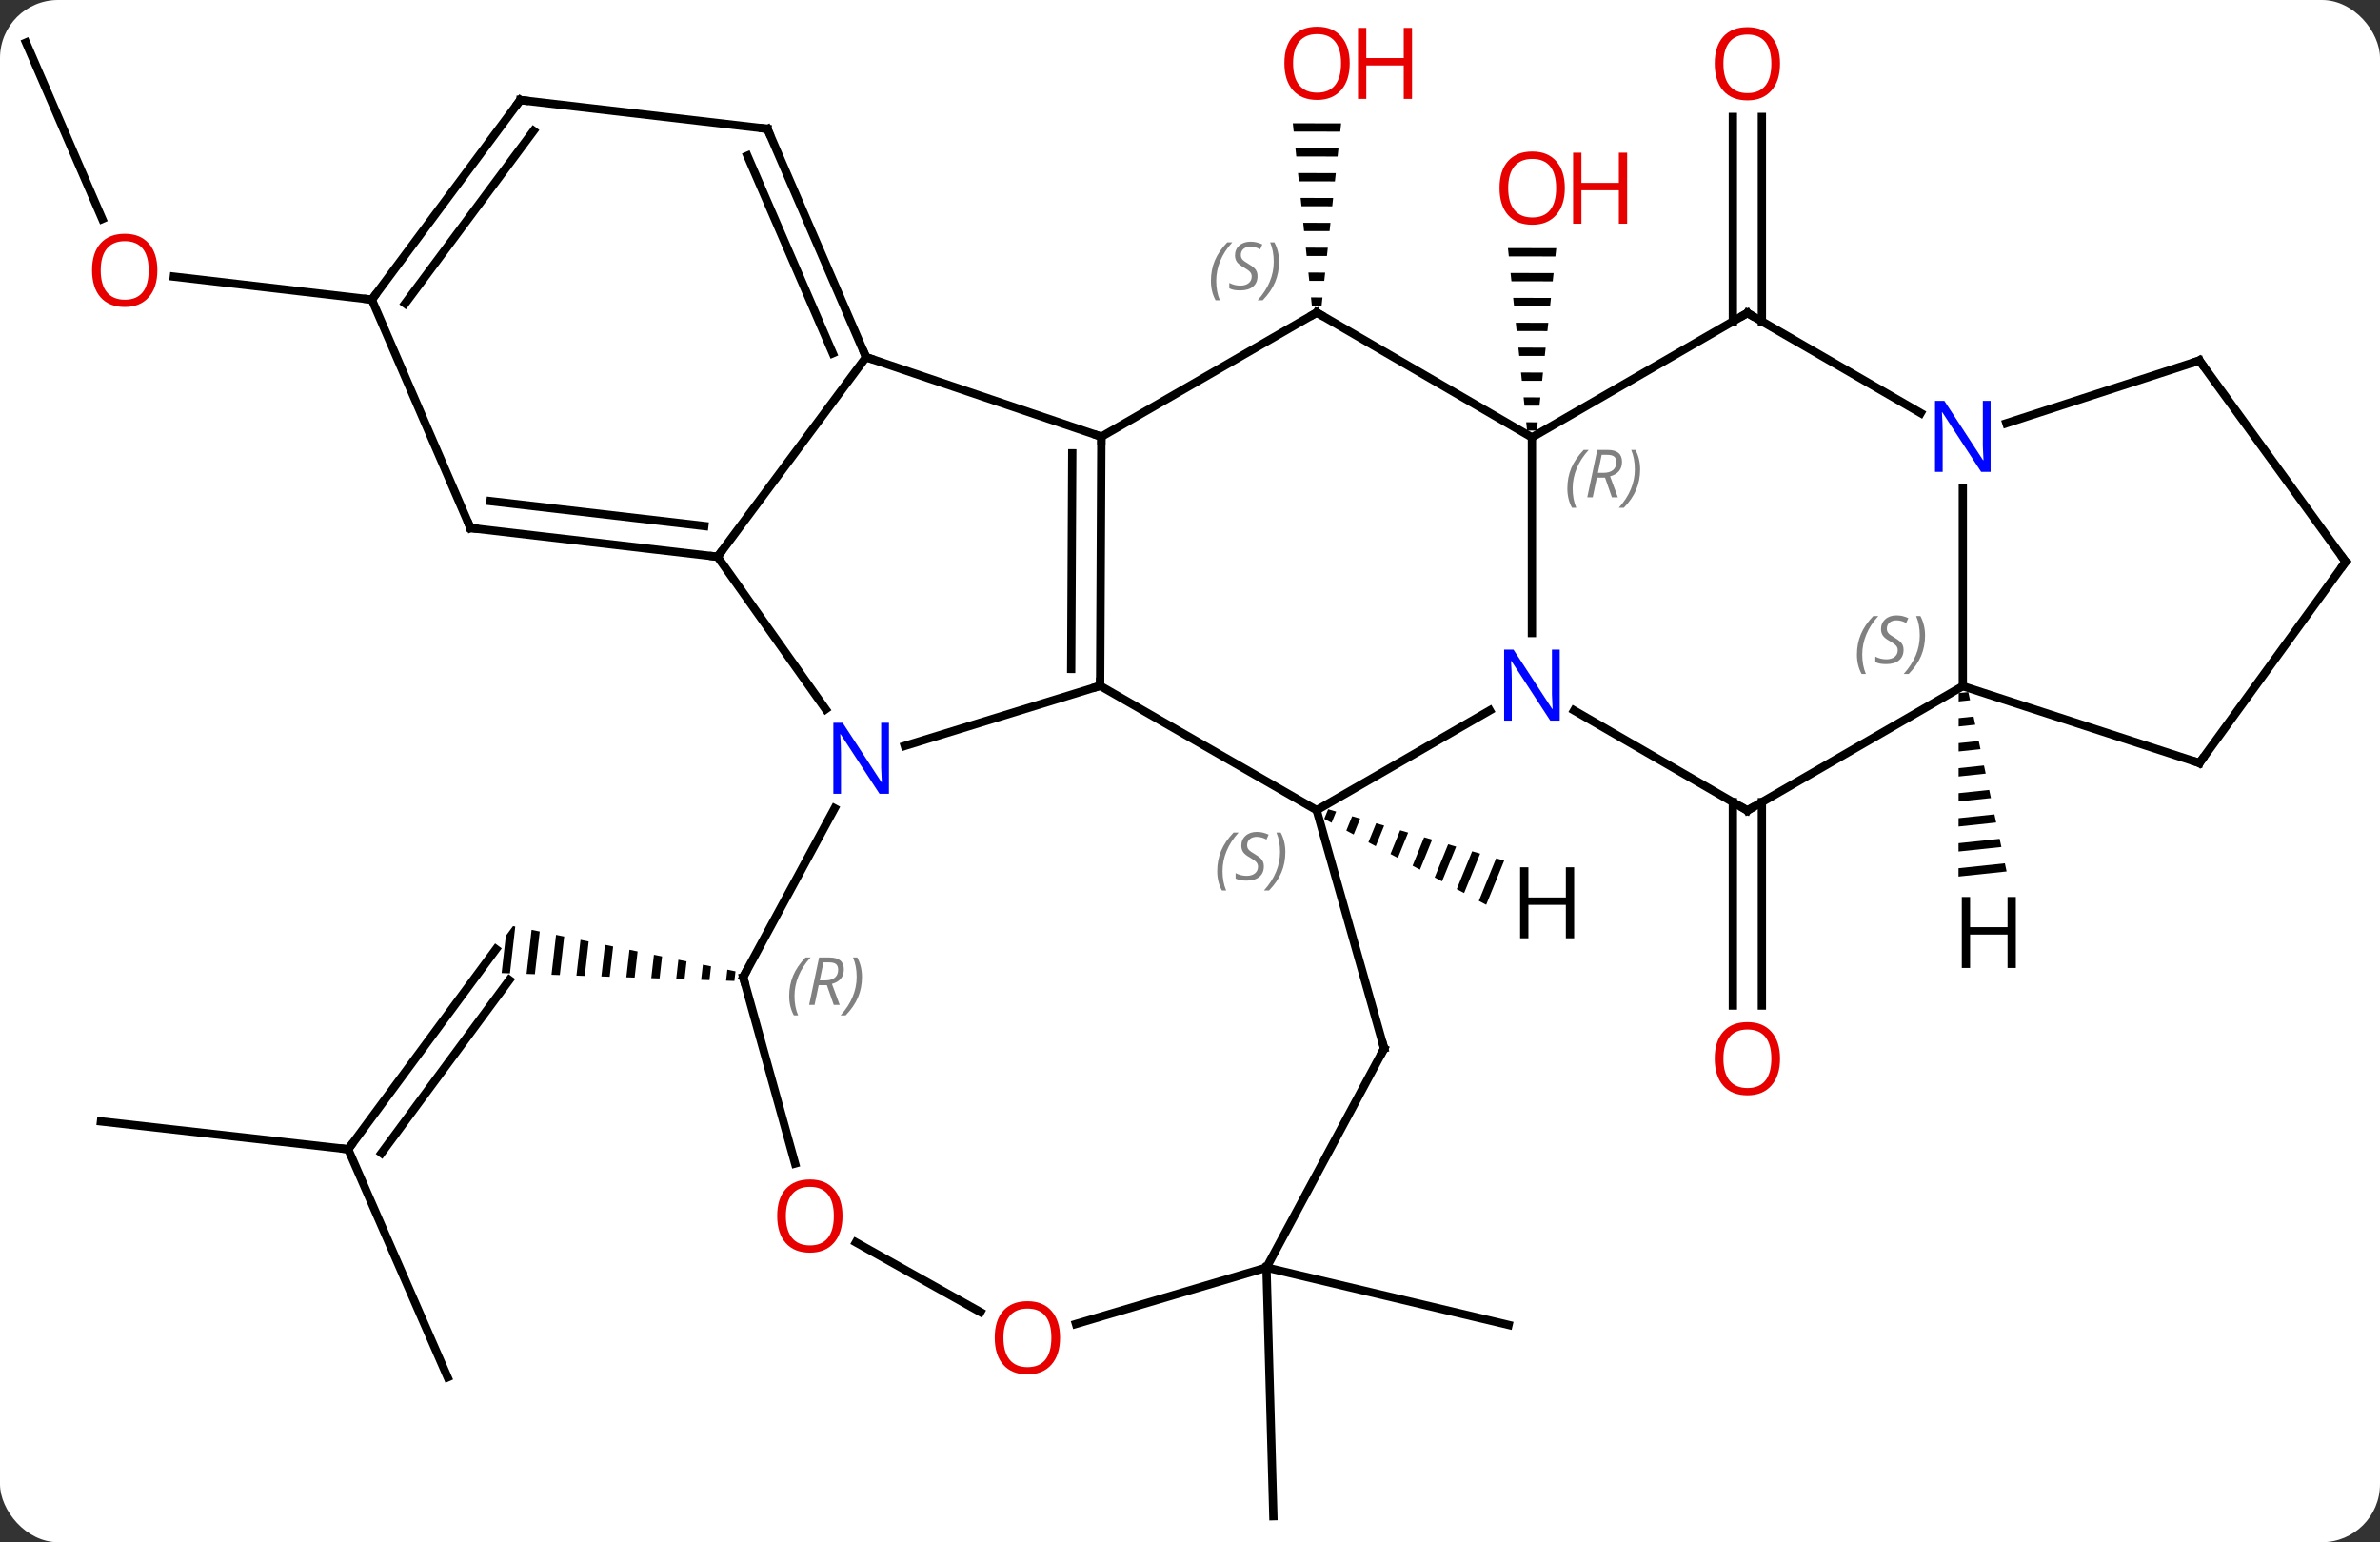 <svg width="287" viewBox="0 0 287 186" style="fill-opacity:1; color-rendering:auto; color-interpolation:auto; text-rendering:auto; stroke:black; stroke-linecap:square; stroke-miterlimit:10; shape-rendering:auto; stroke-opacity:1; fill:black; stroke-dasharray:none; font-weight:normal; stroke-width:1; font-family:'Open Sans'; font-style:normal; stroke-linejoin:miter; font-size:12; stroke-dashoffset:0; image-rendering:auto;" height="186" class="cas-substance-image" xmlns:xlink="http://www.w3.org/1999/xlink" xmlns="http://www.w3.org/2000/svg"><rect x="0" y="0" width="287" height="186" fill="#333333" stroke="none"/><svg class="cas-substance-single-component"><rect y="0" x="0" width="287" stroke="none" ry="7" rx="7" height="186" fill="white" class="cas-substance-group"/><svg y="0" x="0" width="287" viewBox="0 0 287 186" style="fill:black;" height="186" class="cas-substance-single-component-image"><svg><g><g transform="translate(143,94)" style="text-rendering:geometricPrecision; color-rendering:optimizeQuality; color-interpolation:linearRGB; stroke-linecap:butt; image-rendering:optimizeQuality;"><line y2="44.613" y1="20.481" x2="-101.013" x1="-83.193" style="fill:none;"/><line y2="45.067" y1="24.186" x2="-96.997" x1="-81.578" style="fill:none;"/><path style="stroke:none;" d="M-81.135 17.694 L-81.998 18.863 L-82.511 23.36 L-82.511 23.36 L-81.508 23.394 L-81.508 23.394 L-80.865 17.749 L-81.135 17.694 L-81.135 17.694 L-81.135 17.694 ZM-78.898 18.149 L-79.504 23.462 L-79.504 23.462 L-78.501 23.496 L-78.501 23.496 L-77.914 18.349 L-78.898 18.149 ZM-75.947 18.749 L-76.496 23.564 L-75.494 23.598 L-75.494 23.598 L-74.964 18.95 L-75.947 18.749 ZM-72.996 19.349 L-73.489 23.666 L-73.489 23.666 L-72.486 23.7 L-72.486 23.7 L-72.013 19.55 L-72.996 19.349 ZM-70.046 19.95 L-70.481 23.767 L-70.481 23.767 L-69.479 23.801 L-69.479 23.801 L-69.062 20.15 L-70.046 19.95 ZM-67.095 20.55 L-67.474 23.869 L-67.474 23.869 L-66.471 23.903 L-66.471 23.903 L-66.112 20.75 L-66.112 20.75 L-67.095 20.55 ZM-64.145 21.15 L-64.466 23.971 L-64.466 23.971 L-63.464 24.005 L-63.464 24.005 L-63.161 21.35 L-63.161 21.35 L-64.145 21.15 ZM-61.194 21.75 L-61.459 24.073 L-61.459 24.073 L-60.456 24.106 L-60.456 24.106 L-60.21 21.95 L-61.194 21.75 ZM-58.243 22.35 L-58.451 24.174 L-58.451 24.174 L-57.449 24.208 L-57.449 24.208 L-57.26 22.55 L-58.243 22.35 ZM-55.293 22.95 L-55.444 24.276 L-55.444 24.276 L-54.441 24.31 L-54.441 24.31 L-54.309 23.15 L-54.309 23.15 L-55.293 22.95 Z"/><line y2="41.247" y1="44.613" x2="-130.824" x1="-101.013" style="fill:none;"/><line y2="72.114" y1="44.613" x2="-89.022" x1="-101.013" style="fill:none;"/><path style="stroke:none;" d="M12.899 -79.13 L13.003 -78.129 L13.003 -78.129 L18.618 -78.121 L18.618 -78.121 L18.725 -79.121 L18.725 -79.121 L12.899 -79.13 ZM13.212 -76.129 L13.316 -75.129 L13.316 -75.129 L18.296 -75.121 L18.296 -75.121 L18.403 -76.121 L18.403 -76.121 L13.212 -76.129 ZM13.525 -73.129 L13.629 -72.129 L13.629 -72.129 L17.975 -72.122 L17.975 -72.122 L18.082 -73.122 L18.082 -73.122 L13.525 -73.129 ZM13.838 -70.128 L13.942 -69.128 L13.942 -69.128 L17.654 -69.122 L17.654 -69.122 L17.761 -70.122 L17.761 -70.122 L13.838 -70.128 ZM14.151 -67.128 L14.255 -66.128 L14.255 -66.128 L17.332 -66.123 L17.332 -66.123 L17.439 -67.123 L17.439 -67.123 L14.151 -67.128 ZM14.464 -64.127 L14.568 -63.127 L14.568 -63.127 L17.011 -63.123 L17.011 -63.123 L17.118 -64.123 L17.118 -64.123 L14.464 -64.127 ZM14.777 -61.127 L14.881 -60.127 L14.881 -60.127 L16.69 -60.124 L16.69 -60.124 L16.797 -61.124 L16.797 -61.124 L14.777 -61.127 ZM15.09 -58.126 L15.194 -57.126 L15.194 -57.126 L16.368 -57.124 L16.368 -57.124 L16.475 -58.124 L16.475 -58.124 L15.09 -58.126 Z"/><path style="stroke:none;" d="M38.843 -64.076 L38.947 -63.075 L38.947 -63.075 L44.562 -63.067 L44.562 -63.067 L44.669 -64.067 L44.669 -64.067 L38.843 -64.076 ZM39.157 -61.075 L39.262 -60.075 L39.262 -60.075 L44.242 -60.067 L44.242 -60.067 L44.348 -61.067 L44.348 -61.067 L39.157 -61.075 ZM39.471 -58.075 L39.576 -57.075 L39.576 -57.075 L43.922 -57.068 L43.922 -57.068 L44.028 -58.068 L44.028 -58.068 L39.471 -58.075 ZM39.785 -55.074 L39.89 -54.074 L39.89 -54.074 L43.601 -54.068 L43.601 -54.068 L43.708 -55.068 L43.708 -55.068 L39.785 -55.074 ZM40.099 -52.074 L40.204 -51.074 L40.204 -51.074 L43.281 -51.069 L43.281 -51.069 L43.388 -52.069 L43.388 -52.069 L40.099 -52.074 ZM40.414 -49.073 L40.518 -48.073 L40.518 -48.073 L42.961 -48.069 L42.961 -48.069 L43.068 -49.069 L43.068 -49.069 L40.414 -49.073 ZM40.728 -46.073 L40.833 -45.073 L40.833 -45.073 L42.641 -45.07 L42.641 -45.07 L42.748 -46.07 L42.748 -46.07 L40.728 -46.073 ZM41.042 -43.072 L41.147 -42.072 L41.147 -42.072 L42.321 -42.07 L42.321 -42.07 L42.428 -43.07 L42.428 -43.07 L41.042 -43.072 Z"/><line y2="2.743" y1="27.276" x2="69.463" x1="69.463" style="fill:none;"/><line y2="2.743" y1="27.276" x2="65.963" x1="65.963" style="fill:none;"/><line y2="58.878" y1="88.866" x2="9.723" x1="10.551" style="fill:none;"/><line y2="58.878" y1="65.796" x2="9.723" x1="38.916" style="fill:none;"/><line y2="-88.866" y1="-67.594" x2="-139.86" x1="-130.67" style="fill:none;"/><line y2="-57.858" y1="-60.637" x2="-98.163" x1="-122.038" style="fill:none;"/><line y2="-55.237" y1="-79.895" x2="65.963" x1="65.963" style="fill:none;"/><line y2="-55.237" y1="-79.895" x2="69.463" x1="69.463" style="fill:none;"/><line y2="-4.04" y1="-11.286" x2="-33.893" x1="-10.338" style="fill:none;"/><line y2="-41.331" y1="-11.286" x2="-10.188" x1="-10.338" style="fill:none;"/><line y2="-39.328" y1="-13.324" x2="-13.698" x1="-13.828" style="fill:none;"/><line y2="3.714" y1="-11.286" x2="15.774" x1="-10.338" style="fill:none;"/><line y2="-26.85" y1="-8.459" x2="-56.469" x1="-43.435" style="fill:none;"/><line y2="23.847" y1="3.494" x2="-53.382" x1="-42.359" style="fill:none;"/><line y2="-50.925" y1="-41.331" x2="-38.562" x1="-10.188" style="fill:none;"/><line y2="-56.301" y1="-41.331" x2="15.78" x1="-10.188" style="fill:none;"/><line y2="-8.317" y1="3.714" x2="36.649" x1="15.774" style="fill:none;"/><line y2="32.46" y1="3.714" x2="23.916" x1="15.774" style="fill:none;"/><line y2="-50.925" y1="-26.85" x2="-38.562" x1="-56.469" style="fill:none;"/><line y2="-30.318" y1="-26.85" x2="-86.268" x1="-56.469" style="fill:none;"/><line y2="-33.561" y1="-30.56" x2="-83.856" x1="-58.072" style="fill:none;"/><line y2="46.328" y1="23.847" x2="-47.124" x1="-53.382" style="fill:none;"/><line y2="-78.462" y1="-50.925" x2="-50.463" x1="-38.562" style="fill:none;"/><line y2="-75.219" y1="-51.391" x2="-52.874" x1="-42.577" style="fill:none;"/><line y2="-41.247" y1="-56.301" x2="41.733" x1="15.78" style="fill:none;"/><line y2="-41.247" y1="-17.653" x2="41.733" x1="41.733" style="fill:none;"/><line y2="3.753" y1="-8.312" x2="67.713" x1="46.817" style="fill:none;"/><line y2="58.878" y1="32.46" x2="9.723" x1="23.916" style="fill:none;"/><line y2="-57.858" y1="-30.318" x2="-98.163" x1="-86.268" style="fill:none;"/><line y2="64.241" y1="55.842" x2="-24.776" x1="-39.784" style="fill:none;"/><line y2="-81.93" y1="-78.462" x2="-80.262" x1="-50.463" style="fill:none;"/><line y2="-56.247" y1="-41.247" x2="67.713" x1="41.733" style="fill:none;"/><line y2="-11.247" y1="3.753" x2="93.693" x1="67.713" style="fill:none;"/><line y2="65.68" y1="58.878" x2="-13.252" x1="9.723" style="fill:none;"/><line y2="-81.93" y1="-57.858" x2="-80.262" x1="-98.163" style="fill:none;"/><line y2="-78.22" y1="-57.391" x2="-78.659" x1="-94.149" style="fill:none;"/><line y2="-44.182" y1="-56.247" x2="88.609" x1="67.713" style="fill:none;"/><line y2="-35.091" y1="-11.247" x2="93.693" x1="93.693" style="fill:none;"/><line y2="-1.977" y1="-11.247" x2="122.226" x1="93.693" style="fill:none;"/><line y2="-50.517" y1="-42.954" x2="122.226" x1="98.947" style="fill:none;"/><line y2="-26.247" y1="-1.977" x2="139.86" x1="122.226" style="fill:none;"/><line y2="-26.247" y1="-50.517" x2="139.86" x1="122.226" style="fill:none;"/><path style="stroke:none;" d="M17.16 3.6 L16.687 4.761 L17.575 5.232 L18.124 3.882 L17.16 3.6 ZM20.054 4.446 L19.35 6.174 L20.238 6.645 L21.018 4.728 L20.054 4.446 ZM22.948 5.291 L22.014 7.587 L22.014 7.587 L22.901 8.057 L23.913 5.573 L22.948 5.291 ZM25.842 6.136 L24.677 8.999 L24.677 8.999 L25.564 9.47 L26.807 6.418 L25.842 6.136 ZM28.736 6.982 L27.34 10.412 L28.228 10.883 L29.701 7.263 L28.736 6.982 ZM31.63 7.827 L30.003 11.825 L30.003 11.825 L30.891 12.295 L32.595 8.109 L32.595 8.109 L31.63 7.827 ZM34.524 8.672 L32.666 13.237 L32.666 13.237 L33.554 13.708 L33.554 13.708 L35.489 8.954 L34.524 8.672 ZM37.418 9.518 L35.329 14.65 L36.217 15.121 L36.217 15.121 L38.383 9.799 L37.418 9.518 Z"/><path style="stroke:none;" d="M94.355 -10.529 L93.195 -10.405 L93.194 -9.4 L94.565 -9.545 L94.565 -9.545 L94.355 -10.529 ZM94.985 -7.579 L93.192 -7.389 L93.191 -6.383 L93.191 -6.383 L95.195 -6.596 L94.985 -7.579 ZM95.615 -4.629 L93.189 -4.372 L93.189 -4.372 L93.188 -3.366 L95.824 -3.646 L95.824 -3.646 L95.615 -4.629 ZM96.244 -1.68 L93.186 -1.355 L93.185 -0.349 L96.454 -0.697 L96.244 -1.68 ZM96.874 1.27 L93.183 1.662 L93.182 2.667 L97.084 2.253 L96.874 1.27 ZM97.504 4.219 L93.18 4.679 L93.179 5.684 L93.179 5.684 L97.714 5.203 L97.504 4.219 ZM98.134 7.169 L93.177 7.696 L93.176 8.701 L98.344 8.152 L98.344 8.152 L98.134 7.169 ZM98.764 10.119 L93.174 10.712 L93.174 10.712 L93.173 11.718 L98.974 11.102 L98.764 10.119 Z"/><path style="fill:none; stroke-miterlimit:5;" d="M-100.716 44.211 L-101.013 44.613 L-101.51 44.557"/></g><g transform="translate(143,94)" style="stroke-linecap:butt; fill:rgb(230,0,0); text-rendering:geometricPrecision; color-rendering:optimizeQuality; image-rendering:optimizeQuality; font-family:'Open Sans'; stroke:rgb(230,0,0); color-interpolation:linearRGB; stroke-miterlimit:5;"><path style="stroke:none;" d="M19.759 -86.371 Q19.759 -84.309 18.72 -83.129 Q17.681 -81.949 15.838 -81.949 Q13.947 -81.949 12.916 -83.114 Q11.884 -84.278 11.884 -86.387 Q11.884 -88.481 12.916 -89.629 Q13.947 -90.778 15.838 -90.778 Q17.697 -90.778 18.728 -89.606 Q19.759 -88.434 19.759 -86.371 ZM12.931 -86.371 Q12.931 -84.637 13.674 -83.731 Q14.416 -82.824 15.838 -82.824 Q17.259 -82.824 17.986 -83.723 Q18.713 -84.621 18.713 -86.371 Q18.713 -88.106 17.986 -88.996 Q17.259 -89.887 15.838 -89.887 Q14.416 -89.887 13.674 -88.989 Q12.931 -88.09 12.931 -86.371 Z"/><path style="stroke:none;" d="M27.275 -82.074 L26.275 -82.074 L26.275 -86.106 L21.759 -86.106 L21.759 -82.074 L20.759 -82.074 L20.759 -90.637 L21.759 -90.637 L21.759 -86.996 L26.275 -86.996 L26.275 -90.637 L27.275 -90.637 L27.275 -82.074 Z"/><path style="stroke:none;" d="M45.7 -71.317 Q45.7 -69.255 44.661 -68.075 Q43.622 -66.895 41.779 -66.895 Q39.888 -66.895 38.857 -68.059 Q37.825 -69.224 37.825 -71.333 Q37.825 -73.427 38.857 -74.575 Q39.888 -75.724 41.779 -75.724 Q43.638 -75.724 44.669 -74.552 Q45.7 -73.38 45.7 -71.317 ZM38.872 -71.317 Q38.872 -69.583 39.615 -68.677 Q40.357 -67.77 41.779 -67.77 Q43.2 -67.77 43.927 -68.669 Q44.654 -69.567 44.654 -71.317 Q44.654 -73.052 43.927 -73.942 Q43.2 -74.833 41.779 -74.833 Q40.357 -74.833 39.615 -73.934 Q38.872 -73.036 38.872 -71.317 Z"/><path style="stroke:none;" d="M53.216 -67.02 L52.216 -67.02 L52.216 -71.052 L47.7 -71.052 L47.7 -67.02 L46.7 -67.02 L46.7 -75.583 L47.7 -75.583 L47.7 -71.942 L52.216 -71.942 L52.216 -75.583 L53.216 -75.583 L53.216 -67.02 Z"/><path style="stroke:none;" d="M71.65 33.683 Q71.65 35.745 70.611 36.925 Q69.572 38.105 67.729 38.105 Q65.838 38.105 64.807 36.941 Q63.776 35.776 63.776 33.667 Q63.776 31.573 64.807 30.425 Q65.838 29.276 67.729 29.276 Q69.588 29.276 70.619 30.448 Q71.65 31.62 71.65 33.683 ZM64.822 33.683 Q64.822 35.417 65.565 36.323 Q66.307 37.23 67.729 37.23 Q69.15 37.23 69.877 36.331 Q70.604 35.433 70.604 33.683 Q70.604 31.948 69.877 31.058 Q69.15 30.167 67.729 30.167 Q66.307 30.167 65.565 31.066 Q64.822 31.964 64.822 33.683 Z"/><path style="stroke:none;" d="M-124.025 -61.396 Q-124.025 -59.334 -125.064 -58.154 Q-126.103 -56.974 -127.946 -56.974 Q-129.837 -56.974 -130.868 -58.139 Q-131.899 -59.303 -131.899 -61.412 Q-131.899 -63.506 -130.868 -64.654 Q-129.837 -65.803 -127.946 -65.803 Q-126.087 -65.803 -125.056 -64.631 Q-124.025 -63.459 -124.025 -61.396 ZM-130.853 -61.396 Q-130.853 -59.662 -130.11 -58.756 Q-129.368 -57.849 -127.946 -57.849 Q-126.525 -57.849 -125.798 -58.748 Q-125.071 -59.646 -125.071 -61.396 Q-125.071 -63.131 -125.798 -64.021 Q-126.525 -64.912 -127.946 -64.912 Q-129.368 -64.912 -130.11 -64.013 Q-130.853 -63.115 -130.853 -61.396 Z"/><path style="stroke:none;" d="M71.65 -86.317 Q71.65 -84.255 70.611 -83.075 Q69.572 -81.895 67.729 -81.895 Q65.838 -81.895 64.807 -83.059 Q63.776 -84.224 63.776 -86.333 Q63.776 -88.427 64.807 -89.575 Q65.838 -90.724 67.729 -90.724 Q69.588 -90.724 70.619 -89.552 Q71.65 -88.38 71.65 -86.317 ZM64.822 -86.317 Q64.822 -84.583 65.565 -83.677 Q66.307 -82.77 67.729 -82.77 Q69.15 -82.77 69.877 -83.669 Q70.604 -84.567 70.604 -86.317 Q70.604 -88.052 69.877 -88.942 Q69.15 -89.833 67.729 -89.833 Q66.307 -89.833 65.565 -88.934 Q64.822 -88.036 64.822 -86.317 Z"/><path style="fill:none; stroke:black;" d="M-10.335 -11.786 L-10.338 -11.286 L-10.816 -11.139"/><path style="fill:rgb(0,5,255); stroke:none;" d="M-35.804 1.735 L-36.945 1.735 L-41.633 -5.452 L-41.679 -5.452 Q-41.586 -4.187 -41.586 -3.14 L-41.586 1.735 L-42.508 1.735 L-42.508 -6.827 L-41.383 -6.827 L-36.711 0.329 L-36.664 0.329 Q-36.664 0.173 -36.711 -0.687 Q-36.758 -1.546 -36.742 -1.921 L-36.742 -6.827 L-35.804 -6.827 L-35.804 1.735 Z"/><path style="fill:none; stroke:black;" d="M-10.191 -40.831 L-10.188 -41.331 L-10.662 -41.491"/></g><g transform="translate(143,94)" style="stroke-linecap:butt; font-size:8.4px; fill:gray; text-rendering:geometricPrecision; image-rendering:optimizeQuality; color-rendering:optimizeQuality; font-family:'Open Sans'; font-style:italic; stroke:gray; color-interpolation:linearRGB; stroke-miterlimit:5;"><path style="stroke:none;" d="M3.782 11.069 Q3.782 9.741 4.251 8.616 Q4.72 7.491 5.751 6.413 L6.36 6.413 Q5.391 7.476 4.907 8.648 Q4.423 9.819 4.423 11.054 Q4.423 12.382 4.86 13.398 L4.345 13.398 Q3.782 12.366 3.782 11.069 ZM9.405 10.476 Q9.405 11.304 8.858 11.757 Q8.311 12.21 7.311 12.21 Q6.905 12.21 6.592 12.155 Q6.28 12.101 5.998 11.96 L5.998 11.304 Q6.623 11.632 7.327 11.632 Q7.952 11.632 8.326 11.335 Q8.701 11.038 8.701 10.523 Q8.701 10.21 8.498 9.984 Q8.295 9.757 7.733 9.429 Q7.139 9.101 6.912 8.773 Q6.686 8.444 6.686 7.991 Q6.686 7.257 7.202 6.796 Q7.717 6.335 8.561 6.335 Q8.936 6.335 9.272 6.413 Q9.608 6.491 9.983 6.663 L9.717 7.257 Q9.467 7.101 9.147 7.015 Q8.826 6.929 8.561 6.929 Q8.03 6.929 7.709 7.202 Q7.389 7.476 7.389 7.944 Q7.389 8.148 7.459 8.296 Q7.53 8.444 7.67 8.577 Q7.811 8.71 8.233 8.96 Q8.795 9.304 8.998 9.499 Q9.201 9.694 9.303 9.929 Q9.405 10.163 9.405 10.476 ZM11.999 8.757 Q11.999 10.085 11.523 11.218 Q11.046 12.351 10.03 13.398 L9.421 13.398 Q11.358 11.241 11.358 8.757 Q11.358 7.429 10.921 6.413 L11.437 6.413 Q11.999 7.476 11.999 8.757 Z"/><path style="fill:none; stroke:black;" d="M-56.966 -26.908 L-56.469 -26.85 L-56.171 -27.251"/><path style="fill:none; stroke:black;" d="M-53.144 23.407 L-53.382 23.847 L-53.248 24.329"/><path style="stroke:none;" d="M-47.834 26.133 Q-47.834 24.805 -47.365 23.68 Q-46.896 22.555 -45.865 21.477 L-45.256 21.477 Q-46.224 22.539 -46.709 23.711 Q-47.193 24.883 -47.193 26.117 Q-47.193 27.445 -46.756 28.461 L-47.271 28.461 Q-47.834 27.43 -47.834 26.133 ZM-44.274 24.82 L-44.774 27.195 L-45.43 27.195 L-44.227 21.477 L-42.977 21.477 Q-41.242 21.477 -41.242 22.914 Q-41.242 24.274 -42.68 24.664 L-41.742 27.195 L-42.461 27.195 L-43.289 24.82 L-44.274 24.82 ZM-43.696 22.07 Q-44.086 23.992 -44.149 24.242 L-43.492 24.242 Q-42.742 24.242 -42.336 23.914 Q-41.93 23.586 -41.93 22.961 Q-41.93 22.492 -42.188 22.282 Q-42.446 22.07 -43.039 22.07 L-43.696 22.07 ZM-39.056 23.82 Q-39.056 25.149 -39.533 26.282 Q-40.01 27.414 -41.025 28.461 L-41.635 28.461 Q-39.697 26.305 -39.697 23.82 Q-39.697 22.492 -40.135 21.477 L-39.619 21.477 Q-39.056 22.539 -39.056 23.82 Z"/><path style="fill:none; stroke:black;" d="M-38.76 -51.384 L-38.562 -50.925 L-38.088 -50.765"/><path style="fill:none; stroke:black;" d="M15.347 -56.051 L15.78 -56.301 L16.212 -56.05"/><path style="stroke:none;" d="M3.022 -60.116 Q3.022 -61.444 3.49 -62.569 Q3.959 -63.694 4.99 -64.772 L5.6 -64.772 Q4.631 -63.71 4.147 -62.538 Q3.662 -61.366 3.662 -60.132 Q3.662 -58.803 4.1 -57.788 L3.584 -57.788 Q3.022 -58.819 3.022 -60.116 ZM8.644 -60.71 Q8.644 -59.882 8.097 -59.428 Q7.551 -58.975 6.551 -58.975 Q6.144 -58.975 5.832 -59.03 Q5.519 -59.085 5.238 -59.225 L5.238 -59.882 Q5.863 -59.553 6.566 -59.553 Q7.191 -59.553 7.566 -59.85 Q7.941 -60.147 7.941 -60.663 Q7.941 -60.975 7.738 -61.202 Q7.535 -61.428 6.972 -61.757 Q6.379 -62.085 6.152 -62.413 Q5.926 -62.741 5.926 -63.194 Q5.926 -63.928 6.441 -64.389 Q6.957 -64.85 7.801 -64.85 Q8.175 -64.85 8.511 -64.772 Q8.847 -64.694 9.222 -64.522 L8.957 -63.928 Q8.707 -64.085 8.386 -64.171 Q8.066 -64.257 7.801 -64.257 Q7.269 -64.257 6.949 -63.983 Q6.629 -63.71 6.629 -63.241 Q6.629 -63.038 6.699 -62.889 Q6.769 -62.741 6.91 -62.608 Q7.051 -62.475 7.472 -62.225 Q8.035 -61.882 8.238 -61.686 Q8.441 -61.491 8.543 -61.257 Q8.644 -61.022 8.644 -60.71 ZM11.239 -62.428 Q11.239 -61.1 10.762 -59.968 Q10.286 -58.835 9.27 -57.788 L8.661 -57.788 Q10.598 -59.944 10.598 -62.428 Q10.598 -63.757 10.161 -64.772 L10.676 -64.772 Q11.239 -63.71 11.239 -62.428 Z"/></g><g transform="translate(143,94)" style="stroke-linecap:butt; fill:rgb(0,5,255); text-rendering:geometricPrecision; color-rendering:optimizeQuality; image-rendering:optimizeQuality; font-family:'Open Sans'; stroke:rgb(0,5,255); color-interpolation:linearRGB; stroke-miterlimit:5;"><path style="stroke:none;" d="M45.085 -7.091 L43.944 -7.091 L39.256 -14.278 L39.21 -14.278 Q39.303 -13.013 39.303 -11.966 L39.303 -7.091 L38.381 -7.091 L38.381 -15.653 L39.506 -15.653 L44.178 -8.497 L44.225 -8.497 Q44.225 -8.653 44.178 -9.513 Q44.131 -10.372 44.147 -10.747 L44.147 -15.653 L45.085 -15.653 L45.085 -7.091 Z"/><path style="fill:none; stroke:black;" d="M23.78 31.979 L23.916 32.46 L23.679 32.901"/><path style="fill:none; stroke:black;" d="M-85.771 -30.26 L-86.268 -30.318 L-86.466 -30.777"/><path style="fill:rgb(230,0,0); stroke:none;" d="M-41.404 52.661 Q-41.404 54.723 -42.444 55.903 Q-43.483 57.083 -45.326 57.083 Q-47.217 57.083 -48.248 55.919 Q-49.279 54.754 -49.279 52.645 Q-49.279 50.551 -48.248 49.403 Q-47.217 48.254 -45.326 48.254 Q-43.467 48.254 -42.436 49.426 Q-41.404 50.598 -41.404 52.661 ZM-48.233 52.661 Q-48.233 54.395 -47.49 55.301 Q-46.748 56.208 -45.326 56.208 Q-43.904 56.208 -43.178 55.309 Q-42.451 54.411 -42.451 52.661 Q-42.451 50.926 -43.178 50.036 Q-43.904 49.145 -45.326 49.145 Q-46.748 49.145 -47.49 50.044 Q-48.233 50.942 -48.233 52.661 Z"/><path style="fill:none; stroke:black;" d="M-50.265 -78.003 L-50.463 -78.462 L-50.96 -78.52"/></g><g transform="translate(143,94)" style="stroke-linecap:butt; font-size:8.4px; fill:gray; text-rendering:geometricPrecision; image-rendering:optimizeQuality; color-rendering:optimizeQuality; font-family:'Open Sans'; font-style:italic; stroke:gray; color-interpolation:linearRGB; stroke-miterlimit:5;"><path style="stroke:none;" d="M46.005 -35.083 Q46.005 -36.411 46.473 -37.536 Q46.942 -38.661 47.973 -39.739 L48.583 -39.739 Q47.614 -38.677 47.13 -37.505 Q46.645 -36.333 46.645 -35.099 Q46.645 -33.77 47.083 -32.755 L46.567 -32.755 Q46.005 -33.786 46.005 -35.083 ZM49.565 -36.395 L49.065 -34.02 L48.408 -34.02 L49.612 -39.739 L50.862 -39.739 Q52.596 -39.739 52.596 -38.302 Q52.596 -36.942 51.158 -36.552 L52.096 -34.02 L51.377 -34.02 L50.549 -36.395 L49.565 -36.395 ZM50.143 -39.145 Q49.752 -37.224 49.69 -36.974 L50.346 -36.974 Q51.096 -36.974 51.502 -37.302 Q51.908 -37.63 51.908 -38.255 Q51.908 -38.724 51.651 -38.935 Q51.393 -39.145 50.799 -39.145 L50.143 -39.145 ZM54.782 -37.395 Q54.782 -36.067 54.305 -34.935 Q53.829 -33.802 52.813 -32.755 L52.204 -32.755 Q54.141 -34.911 54.141 -37.395 Q54.141 -38.724 53.704 -39.739 L54.219 -39.739 Q54.782 -38.677 54.782 -37.395 Z"/><path style="fill:none; stroke:black;" d="M67.28 3.503 L67.713 3.753 L68.146 3.503"/><path style="fill:none; stroke:black;" d="M-97.865 -58.259 L-98.163 -57.858 L-98.66 -57.916"/></g><g transform="translate(143,94)" style="stroke-linecap:butt; fill:rgb(230,0,0); text-rendering:geometricPrecision; color-rendering:optimizeQuality; image-rendering:optimizeQuality; font-family:'Open Sans'; stroke:rgb(230,0,0); color-interpolation:linearRGB; stroke-miterlimit:5;"><path style="stroke:none;" d="M-15.169 67.343 Q-15.169 69.405 -16.209 70.585 Q-17.248 71.765 -19.091 71.765 Q-20.982 71.765 -22.013 70.6 Q-23.044 69.436 -23.044 67.327 Q-23.044 65.233 -22.013 64.085 Q-20.982 62.936 -19.091 62.936 Q-17.232 62.936 -16.201 64.108 Q-15.169 65.28 -15.169 67.343 ZM-21.998 67.343 Q-21.998 69.077 -21.255 69.983 Q-20.513 70.89 -19.091 70.89 Q-17.669 70.89 -16.943 69.991 Q-16.216 69.093 -16.216 67.343 Q-16.216 65.608 -16.943 64.718 Q-17.669 63.827 -19.091 63.827 Q-20.513 63.827 -21.255 64.725 Q-21.998 65.624 -21.998 67.343 Z"/><path style="fill:none; stroke:black;" d="M-79.765 -81.872 L-80.262 -81.93 L-80.56 -81.529"/><path style="fill:none; stroke:black;" d="M67.28 -55.997 L67.713 -56.247 L68.146 -55.997"/></g><g transform="translate(143,94)" style="stroke-linecap:butt; font-size:8.4px; fill:gray; text-rendering:geometricPrecision; image-rendering:optimizeQuality; color-rendering:optimizeQuality; font-family:'Open Sans'; font-style:italic; stroke:gray; color-interpolation:linearRGB; stroke-miterlimit:5;"><path style="stroke:none;" d="M80.924 -15.044 Q80.924 -16.372 81.393 -17.497 Q81.862 -18.622 82.893 -19.7 L83.502 -19.7 Q82.534 -18.638 82.049 -17.466 Q81.565 -16.294 81.565 -15.059 Q81.565 -13.731 82.002 -12.716 L81.487 -12.716 Q80.924 -13.747 80.924 -15.044 ZM86.547 -15.638 Q86.547 -14.809 86 -14.356 Q85.453 -13.903 84.453 -13.903 Q84.047 -13.903 83.734 -13.958 Q83.422 -14.013 83.141 -14.153 L83.141 -14.809 Q83.766 -14.481 84.469 -14.481 Q85.094 -14.481 85.469 -14.778 Q85.844 -15.075 85.844 -15.591 Q85.844 -15.903 85.641 -16.13 Q85.437 -16.356 84.875 -16.684 Q84.281 -17.013 84.055 -17.341 Q83.828 -17.669 83.828 -18.122 Q83.828 -18.856 84.344 -19.317 Q84.859 -19.778 85.703 -19.778 Q86.078 -19.778 86.414 -19.7 Q86.75 -19.622 87.125 -19.45 L86.859 -18.856 Q86.609 -19.013 86.289 -19.099 Q85.969 -19.184 85.703 -19.184 Q85.172 -19.184 84.851 -18.911 Q84.531 -18.638 84.531 -18.169 Q84.531 -17.966 84.601 -17.817 Q84.672 -17.669 84.812 -17.536 Q84.953 -17.403 85.375 -17.153 Q85.937 -16.809 86.141 -16.614 Q86.344 -16.419 86.445 -16.184 Q86.547 -15.95 86.547 -15.638 ZM89.141 -17.356 Q89.141 -16.028 88.665 -14.895 Q88.188 -13.763 87.172 -12.716 L86.563 -12.716 Q88.501 -14.872 88.501 -17.356 Q88.501 -18.684 88.063 -19.7 L88.579 -19.7 Q89.141 -18.638 89.141 -17.356 Z"/></g><g transform="translate(143,94)" style="stroke-linecap:butt; fill:rgb(0,5,255); text-rendering:geometricPrecision; color-rendering:optimizeQuality; image-rendering:optimizeQuality; font-family:'Open Sans'; stroke:rgb(0,5,255); color-interpolation:linearRGB; stroke-miterlimit:5;"><path style="stroke:none;" d="M97.045 -37.091 L95.904 -37.091 L91.216 -44.278 L91.17 -44.278 Q91.263 -43.013 91.263 -41.966 L91.263 -37.091 L90.341 -37.091 L90.341 -45.653 L91.466 -45.653 L96.138 -38.497 L96.185 -38.497 Q96.185 -38.653 96.138 -39.513 Q96.091 -40.372 96.107 -40.747 L96.107 -45.653 L97.045 -45.653 L97.045 -37.091 Z"/><path style="fill:none; stroke:black;" d="M121.751 -2.131 L122.226 -1.977 L122.52 -2.381"/><path style="fill:none; stroke:black;" d="M121.751 -50.362 L122.226 -50.517 L122.52 -50.112"/><path style="fill:none; stroke:black;" d="M139.566 -25.843 L139.86 -26.247 L139.566 -26.651"/><path style="fill:black; stroke:none;" d="M46.824 19.162 L45.824 19.162 L45.824 15.131 L41.308 15.131 L41.308 19.162 L40.308 19.162 L40.308 10.6 L41.308 10.6 L41.308 14.24 L45.824 14.24 L45.824 10.6 L46.824 10.6 L46.824 19.162 Z"/><path style="fill:black; stroke:none;" d="M100.086 22.744 L99.086 22.744 L99.086 18.713 L94.57 18.713 L94.57 22.744 L93.57 22.744 L93.57 14.182 L94.57 14.182 L94.57 17.822 L99.086 17.822 L99.086 14.182 L100.086 14.182 L100.086 22.744 Z"/></g></g></svg></svg></svg></svg>
